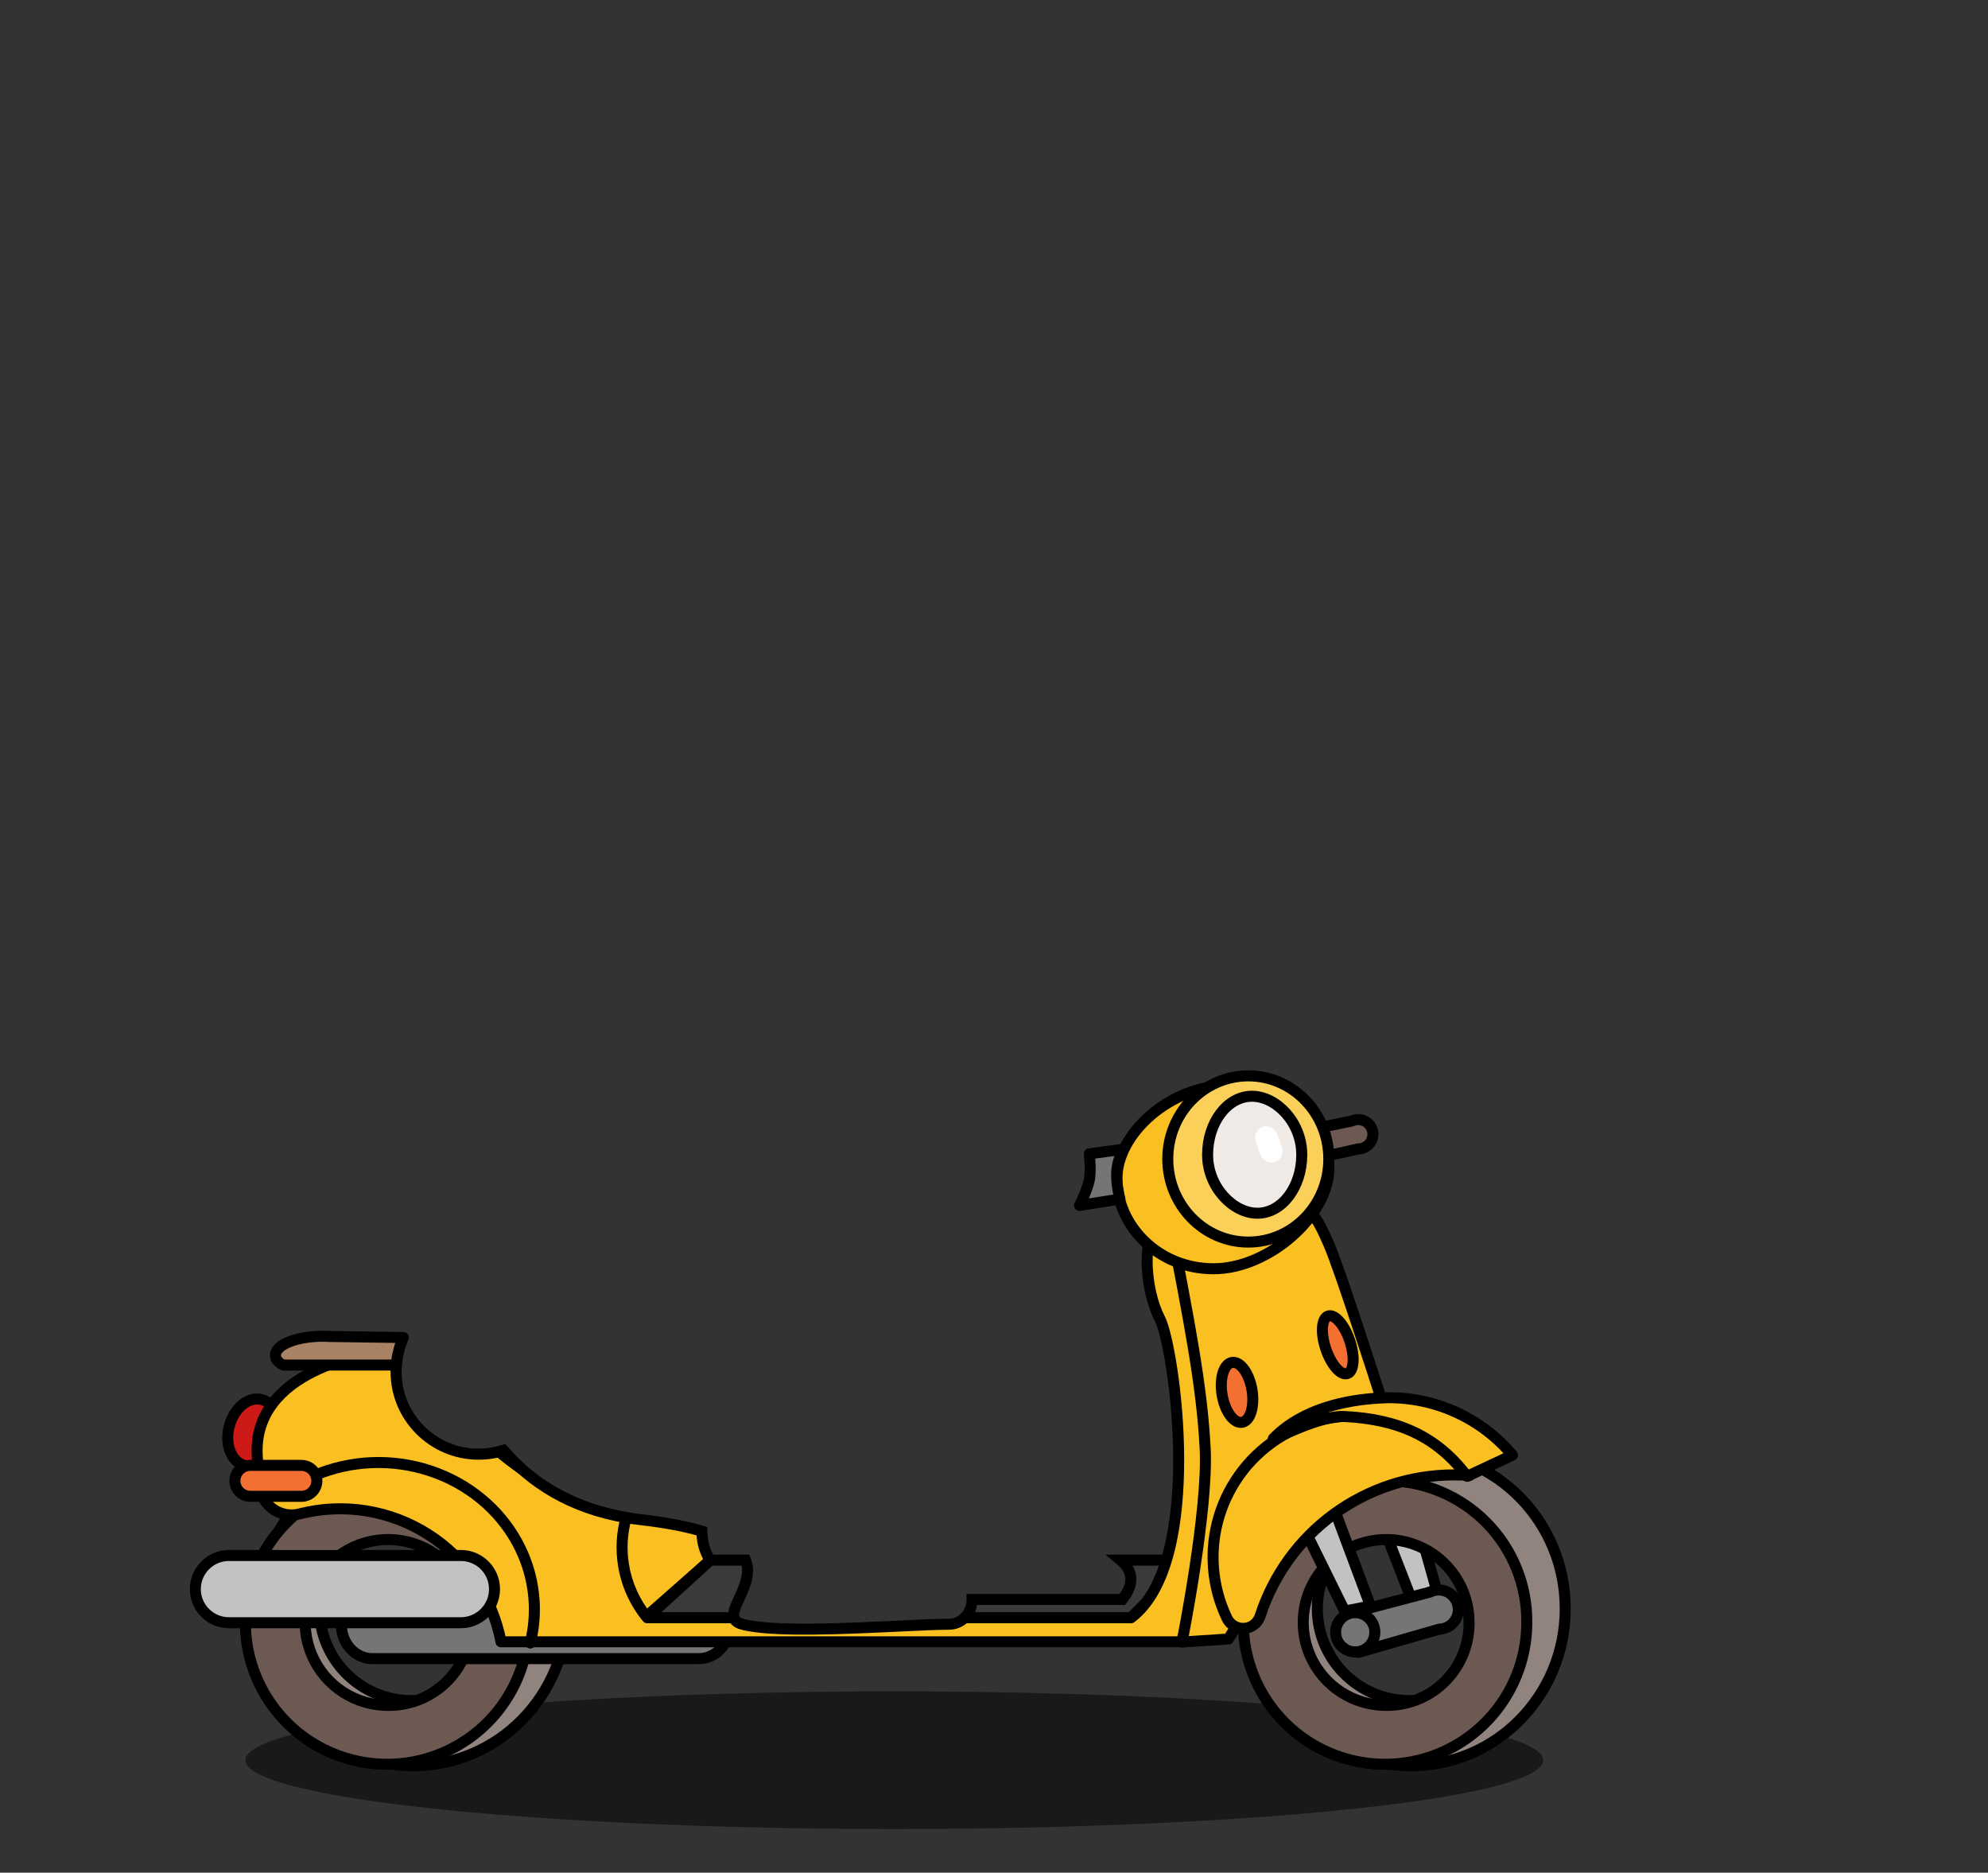 <svg width="361" height="340" viewBox="0 0 361 340" fill="none" xmlns="http://www.w3.org/2000/svg">
<rect x="0" y="0" width="361" height="340" fill="#333333" stroke="none"/>
<ellipse cx="162.393" cy="319.584" rx="117.835" ry="12.5" fill="black" fill-opacity="0.5"/>
<g style="mix-blend-mode:multiply">
<path d="M50.316 261.215C51.175 257.912 49.926 254.728 47.526 254.104C45.126 253.48 42.484 255.651 41.625 258.955C40.766 262.258 42.015 265.442 44.415 266.066C46.815 266.69 49.457 264.518 50.316 261.215Z" fill="#CE1919"/>
<path d="M50.316 261.215C51.175 257.912 49.926 254.728 47.526 254.104C45.126 253.48 42.484 255.651 41.625 258.955C40.766 262.258 42.015 265.442 44.415 266.066C46.815 266.69 49.457 264.518 50.316 261.215Z" stroke="black" stroke-width="2" stroke-miterlimit="10"/>
</g>
<path d="M249.468 272.773L256.638 291.203L261.318 290.273L255.548 269.773L249.468 272.773Z" fill="#C2C2C3" stroke="black" stroke-width="2" stroke-miterlimit="10"/>
<path d="M256.228 263.534C240.768 263.534 228.228 276.304 228.228 292.064C228.228 307.824 240.768 320.584 256.228 320.584C271.688 320.584 284.228 307.814 284.228 292.064C284.228 276.314 271.698 263.534 256.228 263.534ZM256.228 308.754C252.912 308.816 249.653 307.889 246.866 306.091C244.079 304.293 241.89 301.707 240.579 298.66C239.267 295.614 238.892 292.247 239.502 288.987C240.112 285.727 241.679 282.722 244.002 280.356C246.326 277.99 249.302 276.369 252.55 275.7C255.798 275.031 259.172 275.345 262.242 276.601C265.311 277.857 267.937 279.998 269.785 282.752C271.633 285.506 272.619 288.748 272.618 292.064C272.637 294.236 272.229 296.391 271.416 298.405C270.603 300.42 269.401 302.254 267.879 303.804C266.357 305.354 264.545 306.589 262.546 307.438C260.547 308.287 258.4 308.735 256.228 308.754Z" fill="#91837D" stroke="black" stroke-width="2" stroke-miterlimit="10"/>
<path d="M251.979 268.844C246.868 268.751 241.846 270.181 237.551 272.952C233.257 275.724 229.885 279.711 227.864 284.406C225.844 289.101 225.268 294.291 226.208 299.315C227.148 304.339 229.563 308.969 233.144 312.616C236.726 316.262 241.312 318.76 246.318 319.791C251.324 320.822 256.524 320.339 261.254 318.404C265.985 316.468 270.032 313.169 272.881 308.925C275.729 304.681 277.25 299.685 277.249 294.574C277.279 291.225 276.649 287.903 275.396 284.798C274.142 281.693 272.289 278.865 269.943 276.475C267.596 274.086 264.802 272.182 261.72 270.873C258.637 269.564 255.327 268.874 251.979 268.844ZM251.979 309.634C248.989 309.688 246.051 308.85 243.539 307.228C241.028 305.606 239.055 303.274 237.874 300.527C236.693 297.78 236.356 294.744 236.906 291.805C237.456 288.866 238.869 286.158 240.964 284.024C243.059 281.891 245.741 280.43 248.67 279.826C251.598 279.223 254.64 279.505 257.408 280.637C260.175 281.768 262.543 283.698 264.211 286.18C265.878 288.662 266.768 291.584 266.769 294.574C266.787 296.534 266.419 298.479 265.686 300.297C264.952 302.115 263.868 303.77 262.494 305.169C261.121 306.567 259.485 307.682 257.681 308.448C255.876 309.214 253.939 309.617 251.979 309.634Z" fill="#6C5952" stroke="black" stroke-width="2" stroke-miterlimit="10"/>
<path d="M75.019 263.534C59.559 263.534 47.019 276.304 47.019 292.064C47.019 307.824 59.559 320.584 75.019 320.584C90.479 320.584 103.019 307.814 103.019 292.064C103.019 276.314 90.539 263.534 75.019 263.534ZM75.019 308.754C71.703 308.816 68.444 307.889 65.657 306.091C62.87 304.293 60.681 301.707 59.37 298.66C58.058 295.614 57.684 292.247 58.293 288.987C58.903 285.727 60.469 282.722 62.793 280.356C65.117 277.99 68.093 276.369 71.341 275.7C74.589 275.031 77.963 275.345 81.033 276.601C84.102 277.857 86.728 279.998 88.576 282.752C90.424 285.506 91.41 288.748 91.409 292.064C91.428 294.236 91.02 296.391 90.207 298.405C89.394 300.42 88.192 302.254 86.67 303.804C85.148 305.354 83.336 306.589 81.337 307.438C79.338 308.287 77.191 308.735 75.019 308.754Z" fill="#91837D" stroke="black" stroke-width="2" stroke-miterlimit="10"/>
<path d="M70.768 268.844C65.657 268.751 60.635 270.181 56.34 272.952C52.046 275.724 48.674 279.711 46.654 284.406C44.633 289.101 44.057 294.291 44.997 299.315C45.937 304.339 48.352 308.969 51.933 312.616C55.515 316.262 60.101 318.76 65.107 319.791C70.113 320.822 75.313 320.339 80.043 318.404C84.774 316.468 88.821 313.169 91.67 308.925C94.518 304.681 96.039 299.685 96.038 294.574C96.068 291.225 95.438 287.903 94.185 284.798C92.931 281.693 91.078 278.865 88.732 276.475C86.385 274.086 83.591 272.182 80.509 270.873C77.426 269.564 74.116 268.874 70.768 268.844ZM70.768 309.634C67.777 309.692 64.838 308.858 62.323 307.238C59.809 305.619 57.833 303.287 56.649 300.541C55.465 297.795 55.125 294.758 55.672 291.818C56.22 288.878 57.631 286.167 59.726 284.032C61.82 281.897 64.502 280.433 67.431 279.828C70.36 279.223 73.403 279.504 76.172 280.635C78.941 281.766 81.31 283.695 82.978 286.178C84.646 288.66 85.537 291.583 85.538 294.574C85.575 298.529 84.04 302.338 81.27 305.162C78.501 307.986 74.723 309.595 70.768 309.634Z" fill="#6C5952" stroke="black" stroke-width="2" stroke-miterlimit="10"/>
<path d="M126.882 288.934H67.651C64.528 288.934 61.997 291.667 61.997 295.039C61.997 298.41 64.528 301.144 67.651 301.144H126.882C130.005 301.144 132.536 298.41 132.536 295.039C132.536 291.667 130.005 288.934 126.882 288.934Z" fill="#757576" stroke="black" stroke-width="2" stroke-miterlimit="10"/>
<path fill-rule="evenodd" clip-rule="evenodd" d="M72.243 245.898H68.157L71.921 249.387C71.918 249.267 71.917 249.146 71.917 249.025C71.917 247.953 72.029 246.907 72.243 245.898ZM87.693 264.006L106.948 281.854L117.098 293.734L128.988 283.254C128.988 283.254 127.511 281.514 127.453 278.002C124.673 277.166 121.031 276.447 116.296 275.898C104.87 274.574 96.845 269.685 91.42 263.338C90.234 263.71 88.985 263.94 87.693 264.006Z" fill="#FAC021"/>
<path d="M68.157 245.898V244.898H65.607L67.477 246.632L68.157 245.898ZM72.243 245.898L73.222 246.106L73.478 244.898H72.243V245.898ZM71.921 249.387L71.242 250.121L72.977 251.729L72.921 249.364L71.921 249.387ZM106.948 281.854L107.709 281.204L107.671 281.16L107.628 281.12L106.948 281.854ZM87.693 264.006L87.642 263.007L85.274 263.128L87.013 264.739L87.693 264.006ZM117.098 293.734L116.338 294.383L116.998 295.155L117.759 294.484L117.098 293.734ZM128.988 283.254L129.649 284.004L130.386 283.355L129.751 282.606L128.988 283.254ZM127.453 278.002L128.453 277.986L128.441 277.255L127.741 277.045L127.453 278.002ZM116.296 275.898L116.411 274.905L116.296 275.898ZM91.42 263.338L92.18 262.688L91.751 262.186L91.12 262.384L91.42 263.338ZM68.157 246.898H72.243V244.898H68.157V246.898ZM72.601 248.654L68.837 245.165L67.477 246.632L71.242 250.121L72.601 248.654ZM72.921 249.364C72.918 249.251 72.917 249.138 72.917 249.025H70.917C70.917 249.154 70.918 249.283 70.922 249.411L72.921 249.364ZM72.917 249.025C72.917 248.023 73.022 247.047 73.222 246.106L71.265 245.691C71.037 246.767 70.917 247.883 70.917 249.025H72.917ZM107.628 281.12L88.372 263.272L87.013 264.739L106.268 282.587L107.628 281.12ZM117.859 293.084L107.709 281.204L106.188 282.503L116.338 294.383L117.859 293.084ZM128.327 282.503L116.437 292.983L117.759 294.484L129.649 284.004L128.327 282.503ZM126.454 278.019C126.485 279.916 126.9 281.357 127.324 282.341C127.536 282.831 127.748 283.206 127.914 283.466C127.997 283.595 128.069 283.697 128.122 283.769C128.149 283.805 128.172 283.834 128.189 283.856C128.198 283.867 128.206 283.876 128.212 283.884C128.215 283.888 128.218 283.891 128.22 283.894C128.221 283.895 128.222 283.896 128.223 283.898C128.224 283.898 128.224 283.899 128.225 283.899C128.225 283.9 128.225 283.9 128.225 283.9C128.226 283.9 128.226 283.901 128.988 283.254C129.751 282.606 129.751 282.607 129.751 282.607C129.751 282.607 129.752 282.608 129.752 282.608C129.752 282.608 129.752 282.609 129.753 282.609C129.753 282.61 129.754 282.61 129.754 282.611C129.755 282.612 129.756 282.613 129.756 282.613C129.757 282.614 129.756 282.613 129.754 282.61C129.75 282.605 129.74 282.593 129.727 282.575C129.7 282.539 129.655 282.476 129.599 282.388C129.486 282.212 129.326 281.932 129.161 281.549C128.832 280.785 128.48 279.601 128.453 277.986L126.454 278.019ZM127.741 277.045C124.887 276.186 121.182 275.458 116.411 274.905L116.18 276.892C120.879 277.437 124.46 278.146 127.165 278.96L127.741 277.045ZM116.411 274.905C105.233 273.609 97.439 268.841 92.18 262.688L90.66 263.987C96.25 270.528 104.507 275.538 116.18 276.892L116.411 274.905ZM91.12 262.384C90.014 262.731 88.849 262.946 87.642 263.007L87.743 265.004C89.121 264.934 90.454 264.69 91.72 264.292L91.12 262.384Z" fill="black"/>
<path fill-rule="evenodd" clip-rule="evenodd" d="M135.381 283.254H129.007L117.487 293.734H133.28C133.008 292.842 133.586 291.59 134.251 290.15C135.21 288.072 136.351 285.602 135.381 283.254ZM175.15 293.734H205.377L215.667 283.254H203.483C205.467 284.913 206.298 287.271 203.796 290.399H176.516C176.533 291.687 176.015 292.895 175.15 293.734Z" fill="#3A3A3A"/>
<path d="M129.007 283.254V282.254H128.62L128.334 282.514L129.007 283.254ZM135.381 283.254L136.305 282.872L136.05 282.254H135.381V283.254ZM117.487 293.734L116.814 292.994L114.902 294.734H117.487V293.734ZM133.28 293.734V294.734H134.63L134.236 293.442L133.28 293.734ZM134.251 290.15L135.159 290.57V290.57L134.251 290.15ZM205.377 293.734V294.734H205.797L206.091 294.434L205.377 293.734ZM175.15 293.734L174.454 293.016L172.685 294.734H175.15V293.734ZM215.667 283.254L216.381 283.955L218.051 282.254H215.667V283.254ZM203.483 283.254V282.254H200.729L202.842 284.021L203.483 283.254ZM203.796 290.399V291.399H204.277L204.577 291.023L203.796 290.399ZM176.516 290.399V289.399H175.503L175.516 290.411L176.516 290.399ZM129.007 284.254H135.381V282.254H129.007V284.254ZM118.16 294.474L129.68 283.994L128.334 282.514L116.814 292.994L118.16 294.474ZM133.28 292.734H117.487V294.734H133.28V292.734ZM134.236 293.442C134.192 293.296 134.19 293.003 134.366 292.453C134.537 291.919 134.818 291.306 135.159 290.57L133.343 289.731C133.018 290.435 132.678 291.168 132.462 291.843C132.251 292.501 132.096 293.28 132.323 294.026L134.236 293.442ZM135.159 290.57C135.631 289.546 136.2 288.321 136.511 287.039C136.826 285.74 136.897 284.304 136.305 282.872L134.457 283.636C134.835 284.551 134.82 285.525 134.568 286.568C134.311 287.628 133.83 288.676 133.343 289.731L135.159 290.57ZM205.377 292.734H175.15V294.734H205.377V292.734ZM214.954 282.553L204.664 293.033L206.091 294.434L216.381 283.955L214.954 282.553ZM203.483 284.254H215.667V282.254H203.483V284.254ZM202.842 284.021C203.717 284.753 204.227 285.546 204.329 286.395C204.43 287.233 204.159 288.344 203.015 289.774L204.577 291.023C205.935 289.326 206.5 287.693 206.315 286.156C206.131 284.629 205.233 283.413 204.125 282.487L202.842 284.021ZM203.796 289.399H176.516V291.399H203.796V289.399ZM175.516 290.411C175.529 291.426 175.12 292.369 174.454 293.016L175.847 294.451C176.909 293.42 177.536 291.948 177.516 290.386L175.516 290.411Z" fill="black"/>
<path fill-rule="evenodd" clip-rule="evenodd" d="M72.16 246.319C70.899 245.946 69.545 245.697 68.077 245.594C68.077 245.594 45.427 248.304 46.737 264.724C46.897 266.624 47.027 268.274 47.137 269.724C47.211 270.572 47.469 271.393 47.894 272.131C48.319 272.868 48.9 273.504 49.597 273.992C50.293 274.481 51.089 274.812 51.926 274.961C52.764 275.109 53.625 275.073 54.447 274.854C58.377 273.853 62.47 273.666 66.475 274.306C70.479 274.946 74.31 276.399 77.732 278.575C81.154 280.751 84.094 283.604 86.372 286.96C88.65 290.315 90.217 294.1 90.977 298.084H214.537C214.537 298.084 221.847 276.304 221.097 263.304C220.347 250.304 216.957 226.424 211.897 218.934C206.657 223.614 207.997 234.394 210.617 239.444C213.237 244.494 218.847 283.614 205.377 293.724H175.161C174.422 294.446 173.427 294.898 172.296 294.898C170.19 294.898 166.902 295.056 163.096 295.239L163.095 295.239H163.095H163.095C153.343 295.706 140.19 296.337 134.796 294.898C133.888 294.656 133.434 294.253 133.277 293.724H117.537C115.265 290.956 113.772 287.633 113.211 284.097C112.756 281.23 112.928 278.308 113.704 275.528C103.644 273.808 96.425 269.194 91.42 263.338C89.999 263.785 88.486 264.025 86.917 264.025C78.633 264.025 71.917 257.31 71.917 249.025C71.917 248.101 72.001 247.197 72.16 246.319Z" fill="#FAC021"/>
<path d="M72.16 246.319L73.144 246.498C73.236 245.996 72.934 245.505 72.444 245.36L72.16 246.319ZM68.077 245.594L68.147 244.596C68.084 244.592 68.021 244.593 67.959 244.601L68.077 245.594ZM46.737 264.724L45.74 264.803L45.741 264.808L46.737 264.724ZM47.137 269.724L46.14 269.799L46.141 269.81L47.137 269.724ZM47.894 272.131L47.027 272.63L47.027 272.63L47.894 272.131ZM49.597 273.992L50.171 273.174L49.597 273.992ZM51.926 274.961L51.752 275.945L51.926 274.961ZM54.447 274.854L54.2 273.884L54.19 273.887L54.447 274.854ZM77.732 278.575L78.269 277.731L77.732 278.575ZM86.372 286.96L87.2 286.398L86.372 286.96ZM90.977 298.084L89.995 298.271C90.085 298.743 90.497 299.084 90.977 299.084V298.084ZM214.537 298.084V299.084C214.967 299.084 215.349 298.809 215.485 298.402L214.537 298.084ZM211.897 218.934L212.726 218.374C212.564 218.135 212.307 217.977 212.021 217.941C211.734 217.906 211.446 217.995 211.231 218.188L211.897 218.934ZM210.617 239.444L209.73 239.904L210.617 239.444ZM205.377 293.724V294.724C205.594 294.724 205.804 294.653 205.978 294.523L205.377 293.724ZM175.161 293.724V292.724C174.899 292.724 174.649 292.826 174.462 293.009L175.161 293.724ZM163.096 295.239L163.048 294.24L163.04 294.24L163.096 295.239ZM163.095 295.239V296.239C163.114 296.239 163.132 296.238 163.151 296.237L163.095 295.239ZM163.095 295.239V294.239C163.079 294.239 163.063 294.239 163.047 294.24L163.095 295.239ZM134.796 294.898L134.538 295.865H134.538L134.796 294.898ZM133.277 293.724L134.235 293.439C134.109 293.015 133.719 292.724 133.277 292.724V293.724ZM117.537 293.724L116.764 294.358C116.954 294.59 117.238 294.724 117.537 294.724V293.724ZM113.211 284.097L114.199 283.94L113.211 284.097ZM113.704 275.528L114.667 275.797C114.743 275.524 114.7 275.232 114.549 274.993C114.397 274.754 114.152 274.59 113.873 274.542L113.704 275.528ZM91.42 263.338L92.18 262.688C91.92 262.383 91.502 262.264 91.12 262.384L91.42 263.338ZM72.444 245.36C71.111 244.966 69.686 244.704 68.147 244.596L68.007 246.591C69.405 246.689 70.687 246.926 71.877 247.278L72.444 245.36ZM68.077 245.594C67.959 244.601 67.958 244.601 67.958 244.601C67.957 244.601 67.957 244.601 67.956 244.601C67.955 244.601 67.953 244.601 67.952 244.602C67.948 244.602 67.943 244.603 67.936 244.603C67.924 244.605 67.905 244.607 67.882 244.61C67.835 244.617 67.768 244.626 67.681 244.638C67.507 244.663 67.255 244.702 66.937 244.757C66.301 244.866 65.399 245.04 64.323 245.302C62.175 245.823 59.308 246.697 56.471 248.105C50.816 250.913 45.038 255.995 45.74 264.803L47.734 264.644C47.127 257.033 52.019 252.549 57.361 249.897C60.023 248.575 62.737 247.745 64.795 247.245C65.821 246.996 66.678 246.831 67.276 246.728C67.575 246.676 67.809 246.64 67.966 246.618C68.044 246.606 68.104 246.598 68.143 246.593C68.162 246.591 68.176 246.589 68.185 246.588C68.19 246.587 68.193 246.587 68.195 246.587C68.196 246.587 68.196 246.586 68.197 246.586C68.197 246.586 68.197 246.586 68.197 246.586C68.196 246.586 68.196 246.587 68.077 245.594ZM45.741 264.808C45.901 266.704 46.03 268.352 46.14 269.799L48.135 269.648C48.024 268.196 47.894 266.543 47.734 264.64L45.741 264.808ZM46.141 269.81C46.227 270.803 46.53 271.766 47.027 272.63L48.76 271.631C48.408 271.02 48.194 270.34 48.134 269.637L46.141 269.81ZM47.027 272.63C47.525 273.494 48.206 274.238 49.022 274.811L50.171 273.174C49.594 272.769 49.112 272.242 48.76 271.631L47.027 272.63ZM49.022 274.811C49.838 275.384 50.77 275.771 51.752 275.945L52.101 273.976C51.407 273.853 50.748 273.579 50.171 273.174L49.022 274.811ZM51.752 275.945C52.733 276.119 53.742 276.077 54.705 275.82L54.19 273.887C53.508 274.069 52.796 274.099 52.101 273.976L51.752 275.945ZM54.694 275.823C58.492 274.855 62.447 274.675 66.317 275.294L66.632 273.319C62.493 272.657 58.262 272.85 54.2 273.885L54.694 275.823ZM66.317 275.294C70.186 275.912 73.888 277.316 77.195 279.419L78.269 277.731C74.731 275.482 70.772 273.98 66.632 273.319L66.317 275.294ZM77.195 279.419C80.502 281.522 83.344 284.279 85.545 287.521L87.2 286.398C84.845 282.93 81.806 279.981 78.269 277.731L77.195 279.419ZM85.545 287.521C87.746 290.763 89.261 294.422 89.995 298.271L91.96 297.896C91.174 293.779 89.554 289.866 87.2 286.398L85.545 287.521ZM90.977 299.084H214.537V297.084H90.977V299.084ZM214.537 298.084C215.485 298.402 215.485 298.402 215.486 298.401C215.486 298.401 215.486 298.401 215.486 298.4C215.486 298.4 215.486 298.398 215.487 298.397C215.488 298.394 215.489 298.39 215.491 298.384C215.495 298.373 215.5 298.357 215.507 298.336C215.522 298.293 215.542 298.23 215.569 298.147C215.624 297.982 215.702 297.74 215.803 297.427C216.003 296.801 216.287 295.893 216.626 294.765C217.303 292.508 218.198 289.362 219.07 285.807C220.805 278.729 222.48 269.908 222.096 263.246L220.099 263.361C220.465 269.699 218.859 278.268 217.127 285.33C216.265 288.845 215.38 291.957 214.71 294.19C214.375 295.306 214.094 296.202 213.897 296.818C213.799 297.126 213.722 297.364 213.669 297.524C213.643 297.604 213.623 297.665 213.609 297.706C213.602 297.726 213.597 297.741 213.594 297.751C213.592 297.756 213.591 297.76 213.59 297.762C213.59 297.763 213.59 297.764 213.589 297.765C213.589 297.765 213.589 297.765 213.589 297.765C213.589 297.765 213.589 297.765 214.537 298.084ZM222.096 263.246C221.718 256.705 220.678 247.444 219.097 238.871C218.306 234.584 217.377 230.453 216.322 226.913C215.274 223.393 214.079 220.376 212.726 218.374L211.069 219.493C212.246 221.236 213.372 224.013 214.406 227.484C215.433 230.933 216.347 234.989 217.13 239.234C218.696 247.723 219.726 256.902 220.099 263.361L222.096 263.246ZM211.231 218.188C208.298 220.808 207.302 225.025 207.31 229.052C207.318 233.102 208.337 237.22 209.73 239.904L211.505 238.983C210.277 236.617 209.317 232.82 209.31 229.048C209.303 225.252 210.257 221.74 212.563 219.679L211.231 218.188ZM209.73 239.904C209.996 240.418 210.348 241.478 210.725 243.045C211.094 244.584 211.471 246.536 211.809 248.783C212.487 253.276 213.008 258.906 213.031 264.69C213.054 270.48 212.577 276.383 211.279 281.439C209.975 286.516 207.879 290.596 204.777 292.924L205.978 294.523C209.611 291.796 211.865 287.195 213.216 281.936C214.572 276.655 215.054 270.567 215.031 264.682C215.008 258.791 214.477 253.063 213.787 248.485C213.442 246.195 213.055 244.184 212.669 242.578C212.29 240.999 211.893 239.731 211.505 238.983L209.73 239.904ZM205.377 292.724H175.161V294.724H205.377V292.724ZM174.462 293.009C173.897 293.561 173.149 293.898 172.296 293.898V295.898C173.705 295.898 174.946 295.332 175.86 294.439L174.462 293.009ZM172.296 293.898C170.16 293.898 166.842 294.058 163.048 294.24L163.144 296.237C166.962 296.054 170.22 295.898 172.296 295.898V293.898ZM163.04 294.24L163.04 294.24L163.151 296.237L163.151 296.237L163.04 294.24ZM163.095 294.239H163.095V296.239H163.095V294.239ZM163.095 294.239H163.095V296.239H163.095V294.239ZM163.047 294.24C158.167 294.474 152.462 294.747 147.304 294.783C142.106 294.82 137.601 294.612 135.053 293.932L134.538 295.865C137.384 296.624 142.153 296.819 147.318 296.783C152.524 296.747 158.271 296.471 163.143 296.237L163.047 294.24ZM135.053 293.932C134.686 293.834 134.485 293.723 134.379 293.638C134.287 293.564 134.254 293.502 134.235 293.439L132.318 294.008C132.613 295 133.448 295.574 134.538 295.865L135.053 293.932ZM133.277 292.724H117.537V294.724H133.277V292.724ZM118.31 293.089C116.151 290.459 114.731 287.301 114.199 283.94L112.223 284.253C112.812 287.965 114.379 291.453 116.764 294.358L118.31 293.089ZM114.199 283.94C113.767 281.216 113.93 278.439 114.667 275.797L112.741 275.259C111.926 278.177 111.746 281.245 112.223 284.253L114.199 283.94ZM113.873 274.542C104.045 272.862 97.034 268.368 92.18 262.688L90.66 263.987C95.815 270.02 103.243 274.754 113.536 276.514L113.873 274.542ZM91.12 262.384C89.795 262.8 88.383 263.025 86.917 263.025V265.025C88.589 265.025 90.203 264.769 91.72 264.292L91.12 262.384ZM86.917 263.025C79.185 263.025 72.917 256.757 72.917 249.025H70.917C70.917 257.862 78.08 265.025 86.917 265.025V263.025ZM72.917 249.025C72.917 248.162 72.995 247.317 73.144 246.498L71.177 246.14C71.006 247.077 70.917 248.041 70.917 249.025H72.917Z" fill="black"/>
<path d="M83.688 282.414H41.578C38.203 282.414 35.468 285.147 35.468 288.519C35.468 291.891 38.203 294.624 41.578 294.624H83.688C87.062 294.624 89.798 291.891 89.798 288.519C89.798 285.147 87.062 282.414 83.688 282.414Z" fill="#C2C2C3" stroke="black" stroke-width="2" stroke-miterlimit="10"/>
<path d="M235.108 274.084L244.188 292.514L248.868 291.584L241.198 271.084L235.108 274.084Z" fill="#C2C2C3" stroke="black" stroke-width="2" stroke-miterlimit="10"/>
<path d="M264.818 292.234C264.815 291.29 264.439 290.387 263.772 289.719C263.105 289.052 262.201 288.676 261.258 288.674C260.698 288.677 260.147 288.811 259.648 289.064L245.128 292.894L246.718 300.004L261.358 295.784C262.284 295.76 263.164 295.376 263.81 294.713C264.457 294.05 264.818 293.16 264.818 292.234Z" fill="#757576" stroke="black" stroke-width="2" stroke-miterlimit="10" stroke-linejoin="round"/>
<path d="M249.307 206.018C249.329 205.311 249.069 204.625 248.586 204.109C248.102 203.594 247.434 203.291 246.727 203.268C246.307 203.252 245.888 203.337 245.507 203.518L229.067 206.917L230.067 212.297L246.657 208.597C247.347 208.593 248.008 208.322 248.501 207.841C248.995 207.36 249.284 206.706 249.307 206.018Z" fill="#6C5952" stroke="black" stroke-width="2" stroke-miterlimit="10"/>
<path d="M246.098 299.914C248.064 299.914 249.658 298.32 249.658 296.354C249.658 294.388 248.064 292.794 246.098 292.794C244.132 292.794 242.538 294.388 242.538 296.354C242.538 298.32 244.132 299.914 246.098 299.914Z" fill="#757576" stroke="black" stroke-width="2" stroke-miterlimit="10"/>
<path d="M211.897 218.944C211.897 218.944 224.737 214.544 231.367 216.324C237.817 218.054 239.227 221.194 241.287 225.874C243.347 230.554 250.487 252.934 250.487 252.934L223.067 297.574L214.637 298.134C214.637 298.134 219.417 274.264 218.847 263.034C218.277 251.804 216.067 240.374 211.897 218.944Z" fill="#FAC021" stroke="black" stroke-width="2" stroke-linecap="round" stroke-linejoin="round"/>
<path d="M241.307 212.184C241.307 220.514 230.567 230.354 220.367 230.354C210.167 230.354 202.817 222.354 202.817 214.034C202.817 205.714 212.627 197.104 222.817 197.104C233.007 197.104 241.307 203.854 241.307 212.184Z" fill="#FAC021" stroke="black" stroke-width="2" stroke-miterlimit="10"/>
<path d="M263.967 267.784C264.967 267.784 265.877 267.784 266.827 267.904C263.112 262.658 257.561 258.999 251.275 257.654C244.989 256.308 238.427 257.374 232.89 260.639C227.353 263.905 223.245 269.132 221.381 275.285C219.517 281.437 220.033 288.065 222.827 293.854C223.115 294.432 223.569 294.911 224.13 295.229C224.691 295.548 225.335 295.692 225.978 295.644C226.622 295.596 227.236 295.357 227.744 294.958C228.251 294.559 228.628 294.018 228.827 293.404C231.23 285.971 235.924 279.489 242.236 274.887C248.548 270.285 256.155 267.798 263.967 267.784Z" fill="#FAC021" stroke="black" stroke-width="2" stroke-linecap="round" stroke-linejoin="round"/>
<path d="M266.407 268.044L274.647 264.194C271.857 260.872 268.363 258.214 264.417 256.412C260.472 254.609 256.174 253.708 251.837 253.774C238.087 254.194 232.637 259.774 231.237 261.174C231.927 261.124 239.767 257.004 243.977 257.174C253.817 257.624 260.897 260.744 266.407 268.044Z" fill="#FAC021" stroke="black" stroke-width="2" stroke-linejoin="round"/>
<path d="M226.678 225.514C234.752 225.514 241.298 218.758 241.298 210.424C241.298 202.09 234.752 195.334 226.678 195.334C218.603 195.334 212.058 202.09 212.058 210.424C212.058 218.758 218.603 225.514 226.678 225.514Z" fill="#FBD058" stroke="black" stroke-width="2" stroke-miterlimit="10"/>
<path d="M228.338 220.274C232.784 220.274 236.388 215.519 236.388 209.654C236.388 203.789 231.784 199.034 227.338 199.034C222.892 199.034 219.288 203.789 219.288 209.654C219.288 215.519 223.892 220.274 228.338 220.274Z" fill="#EFEAE5" stroke="black" stroke-width="2" stroke-miterlimit="10"/>
<rect x="227.362" y="205.268" width="4.104" height="6.758" rx="2.052" transform="rotate(-19.252 227.362 205.268)" fill="white"/>
<path d="M96.288 298.305C97.605 293.025 97.188 287.458 95.038 282.358C92.357 276.002 87.187 270.859 80.596 267.992C74.005 265.124 66.496 264.751 59.621 266.951C57.242 267.712 55.001 268.761 52.948 270.059" stroke="black" stroke-width="2" stroke-linecap="round" stroke-linejoin="round"/>
<path d="M54.727 266.054H45.467C43.915 266.054 42.657 267.312 42.657 268.864C42.657 270.416 43.915 271.674 45.467 271.674H54.727C56.279 271.674 57.537 270.416 57.537 268.864C57.537 267.312 56.279 266.054 54.727 266.054Z" fill="#F37032" stroke="black" stroke-width="2" stroke-miterlimit="10"/>
<path d="M225.542 258.235C227.04 257.985 227.848 255.349 227.347 252.347C226.846 249.346 225.225 247.115 223.727 247.365C222.229 247.616 221.421 250.252 221.922 253.253C222.423 256.255 224.044 258.485 225.542 258.235Z" fill="#F37032" stroke="black" stroke-width="2" stroke-miterlimit="10"/>
<path d="M244.667 249.389C245.87 248.989 246.065 246.323 245.104 243.436C244.142 240.549 242.387 238.533 241.185 238.934C239.982 239.334 239.786 242 240.748 244.887C241.71 247.774 243.464 249.79 244.667 249.389Z" fill="#F37032" stroke="black" stroke-width="2" stroke-miterlimit="10"/>
<path d="M204.003 208.65L197.798 209.49C197.798 209.49 198.158 212.385 197.812 214.215C197.465 216.045 196.025 218.863 196.025 218.863L203.364 217.705C202.264 213.112 202.827 210.924 204.003 208.65Z" fill="#757576" stroke="black" stroke-width="2" stroke-linecap="round" stroke-linejoin="round"/>
<path fill-rule="evenodd" clip-rule="evenodd" d="M73.247 242.842L59.723 242.649C58.161 242.524 54.385 242.611 51.785 243.961C49.185 245.311 49.788 247.148 51.473 247.836H71.963C72.102 246.067 72.548 244.385 73.247 242.842ZM90.604 263.569C91.962 264.694 93.339 265.754 94.714 266.707C93.523 265.643 92.427 264.516 91.42 263.338C91.151 263.422 90.879 263.499 90.604 263.569Z" fill="#A98163"/>
<path d="M59.723 242.649L59.644 243.645C59.665 243.647 59.687 243.648 59.709 243.648L59.723 242.649ZM73.247 242.842L74.158 243.255C74.297 242.948 74.272 242.591 74.091 242.306C73.91 242.022 73.598 241.847 73.261 241.842L73.247 242.842ZM51.785 243.961L51.325 243.074V243.074L51.785 243.961ZM51.473 247.836L51.095 248.762C51.215 248.811 51.343 248.836 51.473 248.836V247.836ZM71.963 247.836V248.836C72.485 248.836 72.92 248.435 72.96 247.914L71.963 247.836ZM94.714 266.707L94.144 267.529C94.578 267.83 95.172 267.742 95.499 267.327C95.826 266.912 95.774 266.314 95.38 265.962L94.714 266.707ZM90.604 263.569L90.359 262.599C89.994 262.692 89.711 262.981 89.628 263.349C89.545 263.716 89.676 264.099 89.966 264.339L90.604 263.569ZM91.42 263.338L92.18 262.688C91.92 262.383 91.502 262.264 91.12 262.384L91.42 263.338ZM59.709 243.648L73.232 243.842L73.261 241.842L59.737 241.649L59.709 243.648ZM52.246 244.849C53.395 244.252 54.856 243.913 56.262 243.745C57.66 243.578 58.928 243.588 59.644 243.645L59.803 241.652C58.956 241.584 57.555 241.576 56.025 241.759C54.503 241.941 52.775 242.32 51.325 243.074L52.246 244.849ZM51.851 246.91C51.21 246.649 51.03 246.278 51.021 246.096C51.014 245.956 51.096 245.446 52.246 244.849L51.325 243.074C49.875 243.826 48.958 244.91 49.024 246.198C49.087 247.444 50.051 248.336 51.095 248.762L51.851 246.91ZM71.963 246.836H51.473V248.836H71.963V246.836ZM72.96 247.914C73.09 246.263 73.505 244.694 74.158 243.255L72.336 242.429C71.59 244.076 71.115 245.872 70.966 247.758L72.96 247.914ZM95.284 265.886C93.937 264.951 92.582 263.909 91.242 262.799L89.966 264.339C91.341 265.479 92.742 266.556 94.144 267.529L95.284 265.886ZM95.38 265.962C94.224 264.928 93.159 263.833 92.18 262.688L90.66 263.987C91.695 265.198 92.822 266.358 94.048 267.453L95.38 265.962ZM91.12 262.384C90.869 262.463 90.615 262.535 90.359 262.599L90.849 264.538C91.142 264.464 91.433 264.382 91.72 264.292L91.12 262.384Z" fill="black"/>
</svg>
